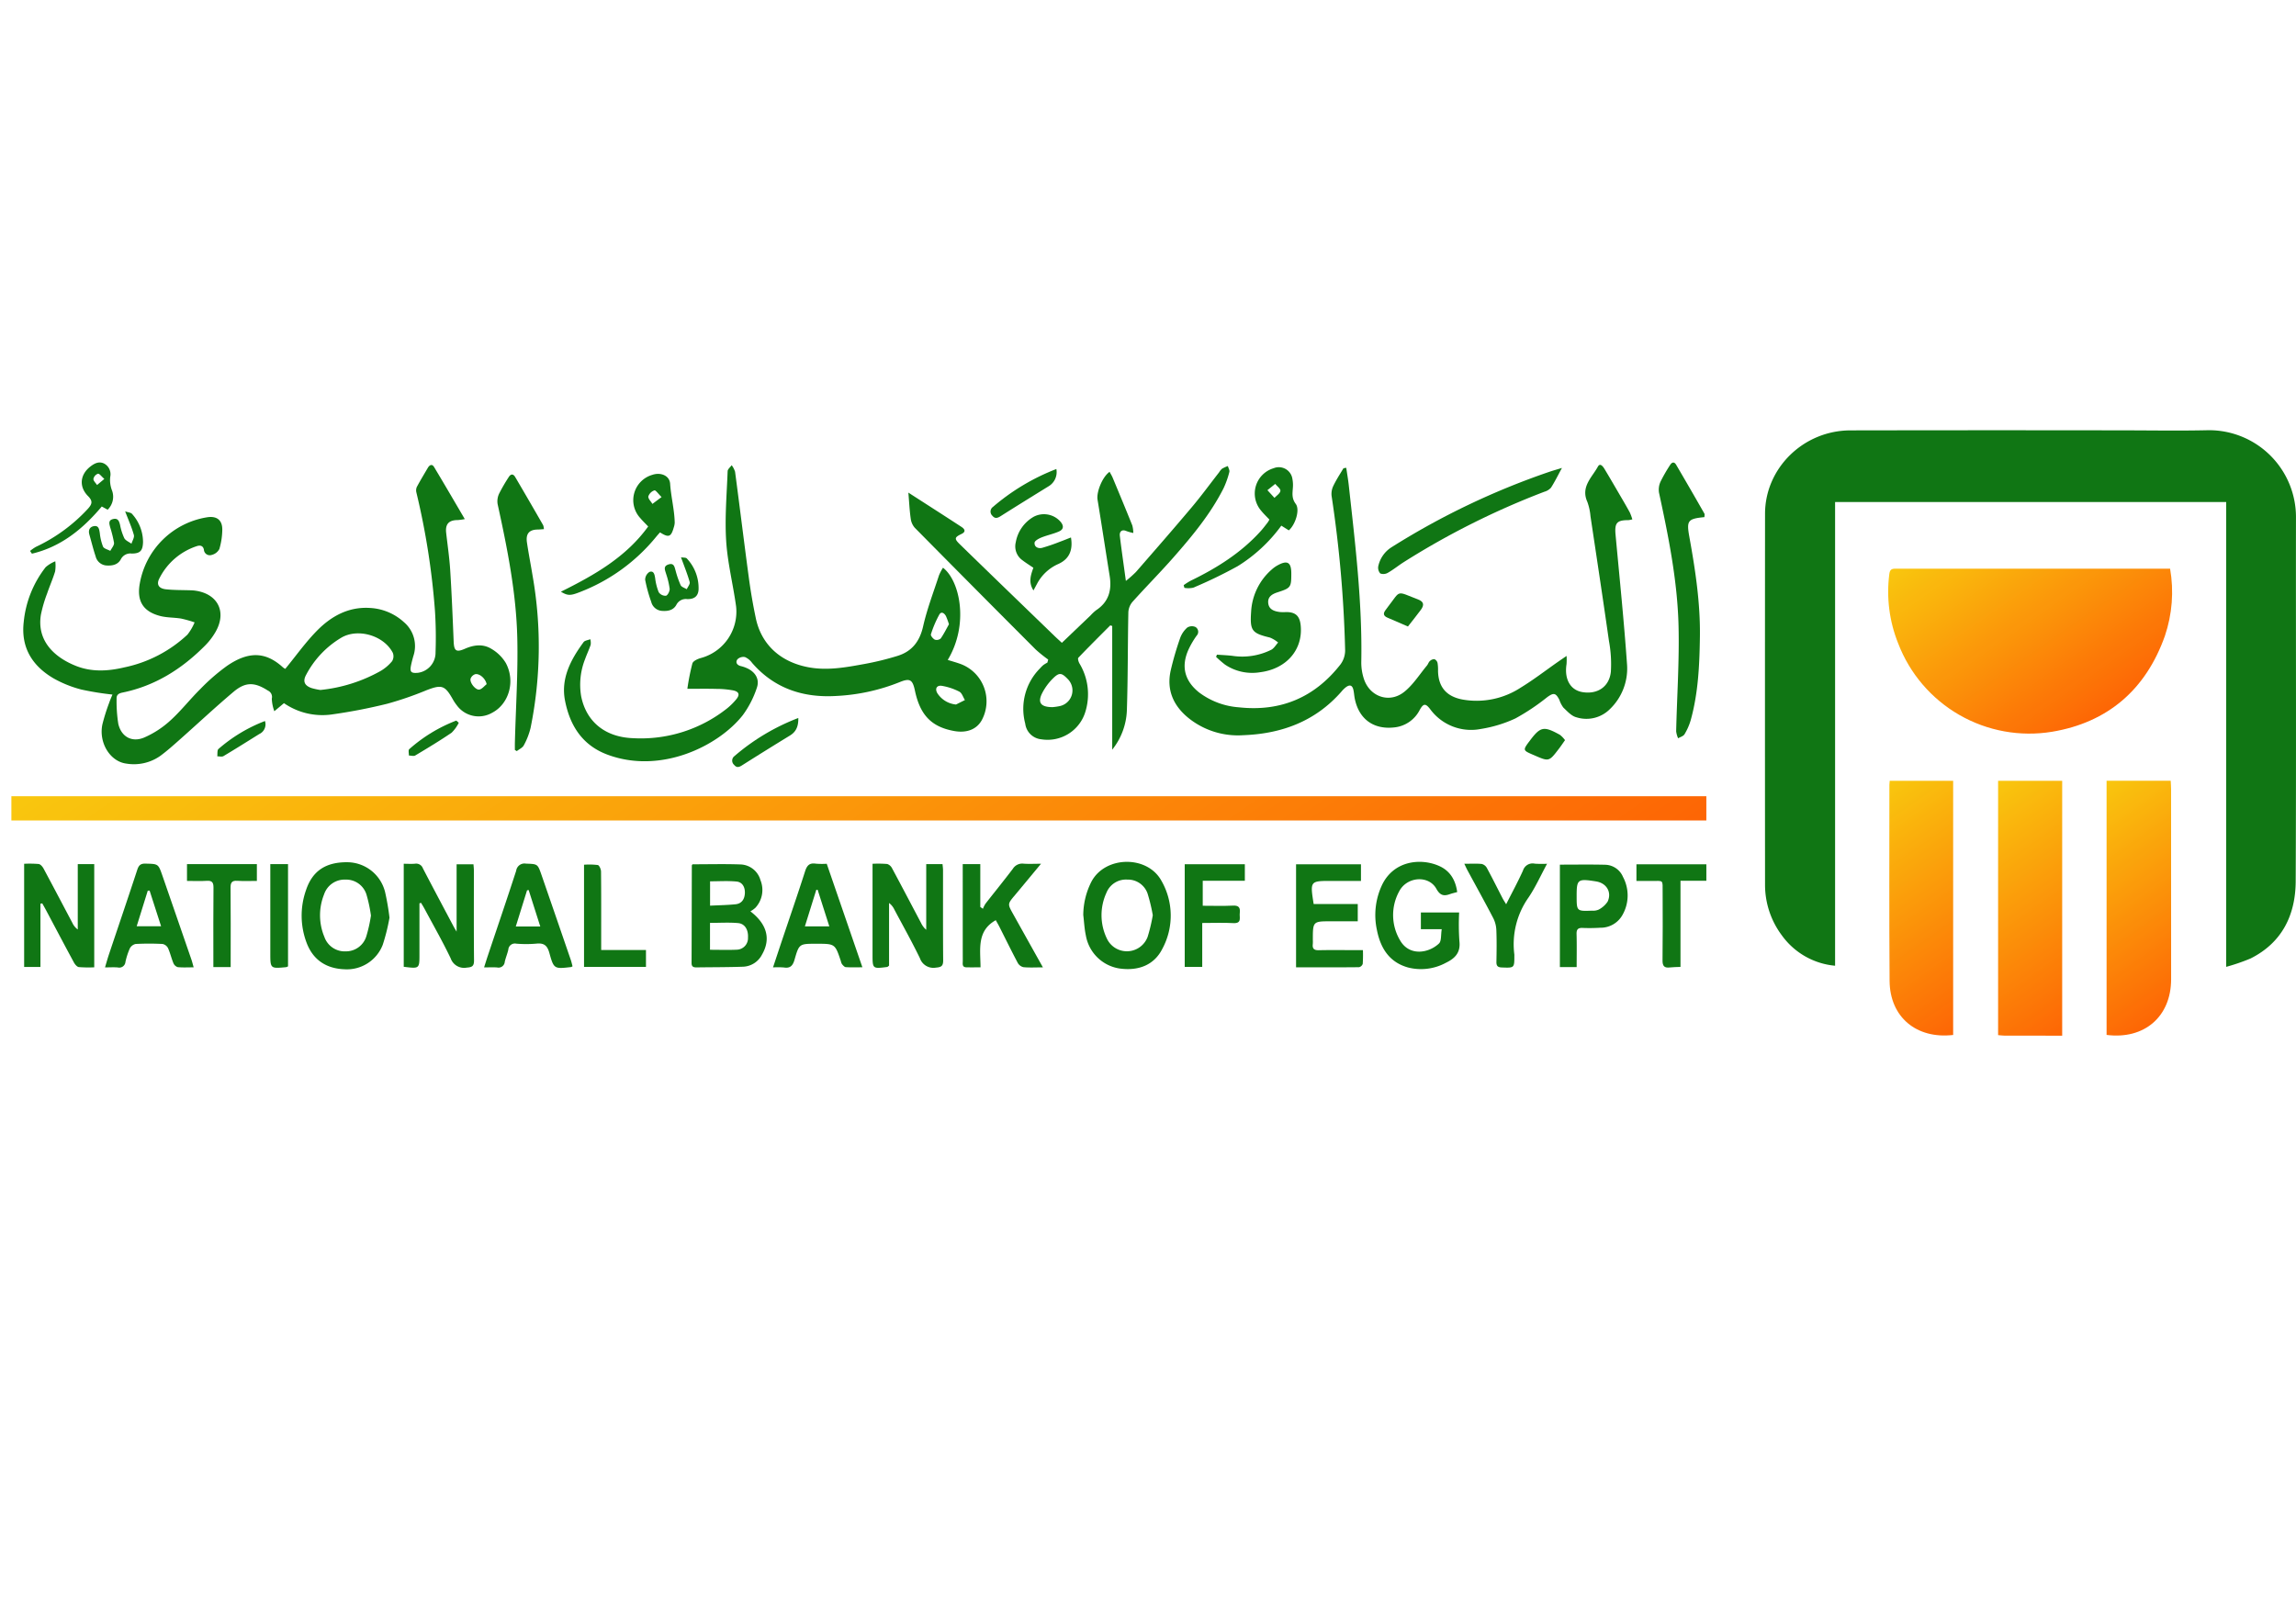 <svg id="Layer_1" data-name="Layer 1" xmlns="http://www.w3.org/2000/svg" xmlns:xlink="http://www.w3.org/1999/xlink" viewBox="0 0 580.879 409.09"><defs><clipPath id="clip-path" transform="translate(2.879 108.859)"><rect y="92.621" width="428.82" height="6.129" style="fill:none"/></clipPath><linearGradient id="linear-gradient" x1="39.472" y1="327.48" x2="40.472" y2="327.48" gradientTransform="matrix(143.958, 205.593, 205.593, -143.958, -72867.434, 39020.982)" gradientUnits="userSpaceOnUse"><stop offset="0" stop-color="#f9c60e"/><stop offset="0.008" stop-color="#f9c60e"/><stop offset="0.016" stop-color="#f9c50e"/><stop offset="0.023" stop-color="#f9c40e"/><stop offset="0.031" stop-color="#f9c30e"/><stop offset="0.039" stop-color="#f9c30e"/><stop offset="0.047" stop-color="#f9c20e"/><stop offset="0.055" stop-color="#f9c10e"/><stop offset="0.062" stop-color="#f9c00d"/><stop offset="0.07" stop-color="#f9c00d"/><stop offset="0.078" stop-color="#f9bf0d"/><stop offset="0.086" stop-color="#f9be0d"/><stop offset="0.094" stop-color="#f9bd0d"/><stop offset="0.102" stop-color="#f9bd0d"/><stop offset="0.109" stop-color="#f9bc0d"/><stop offset="0.117" stop-color="#f9bb0d"/><stop offset="0.125" stop-color="#f9ba0d"/><stop offset="0.133" stop-color="#fab90d"/><stop offset="0.141" stop-color="#fab90d"/><stop offset="0.148" stop-color="#fab80d"/><stop offset="0.156" stop-color="#fab70d"/><stop offset="0.164" stop-color="#fab60d"/><stop offset="0.172" stop-color="#fab60c"/><stop offset="0.18" stop-color="#fab50c"/><stop offset="0.188" stop-color="#fab40c"/><stop offset="0.195" stop-color="#fab30c"/><stop offset="0.203" stop-color="#fab30c"/><stop offset="0.211" stop-color="#fab20c"/><stop offset="0.219" stop-color="#fab10c"/><stop offset="0.227" stop-color="#fab00c"/><stop offset="0.234" stop-color="#fab00c"/><stop offset="0.242" stop-color="#faaf0c"/><stop offset="0.25" stop-color="#faae0c"/><stop offset="0.258" stop-color="#faad0c"/><stop offset="0.266" stop-color="#faad0c"/><stop offset="0.273" stop-color="#faac0c"/><stop offset="0.281" stop-color="#faab0c"/><stop offset="0.289" stop-color="#faaa0b"/><stop offset="0.297" stop-color="#faaa0b"/><stop offset="0.305" stop-color="#faa90b"/><stop offset="0.312" stop-color="#faa80b"/><stop offset="0.32" stop-color="#faa70b"/><stop offset="0.328" stop-color="#faa70b"/><stop offset="0.336" stop-color="#faa60b"/><stop offset="0.344" stop-color="#faa50b"/><stop offset="0.352" stop-color="#faa40b"/><stop offset="0.359" stop-color="#faa40b"/><stop offset="0.367" stop-color="#faa30b"/><stop offset="0.375" stop-color="#faa20b"/><stop offset="0.383" stop-color="#fba10b"/><stop offset="0.391" stop-color="#fba00b"/><stop offset="0.398" stop-color="#fba00a"/><stop offset="0.406" stop-color="#fb9f0a"/><stop offset="0.414" stop-color="#fb9e0a"/><stop offset="0.422" stop-color="#fb9d0a"/><stop offset="0.43" stop-color="#fb9d0a"/><stop offset="0.438" stop-color="#fb9c0a"/><stop offset="0.445" stop-color="#fb9b0a"/><stop offset="0.453" stop-color="#fb9a0a"/><stop offset="0.461" stop-color="#fb9a0a"/><stop offset="0.469" stop-color="#fb990a"/><stop offset="0.477" stop-color="#fb980a"/><stop offset="0.484" stop-color="#fb970a"/><stop offset="0.492" stop-color="#fb970a"/><stop offset="0.5" stop-color="#fb960a"/><stop offset="0.508" stop-color="#fb9509"/><stop offset="0.516" stop-color="#fb9409"/><stop offset="0.523" stop-color="#fb9409"/><stop offset="0.531" stop-color="#fb9309"/><stop offset="0.539" stop-color="#fb9209"/><stop offset="0.547" stop-color="#fb9109"/><stop offset="0.555" stop-color="#fb9109"/><stop offset="0.562" stop-color="#fb9009"/><stop offset="0.57" stop-color="#fb8f09"/><stop offset="0.578" stop-color="#fb8e09"/><stop offset="0.586" stop-color="#fb8e09"/><stop offset="0.594" stop-color="#fb8d09"/><stop offset="0.602" stop-color="#fb8c09"/><stop offset="0.609" stop-color="#fb8b09"/><stop offset="0.617" stop-color="#fb8b08"/><stop offset="0.625" stop-color="#fb8a08"/><stop offset="0.633" stop-color="#fc8908"/><stop offset="0.641" stop-color="#fc8808"/><stop offset="0.648" stop-color="#fc8708"/><stop offset="0.656" stop-color="#fc8708"/><stop offset="0.664" stop-color="#fc8608"/><stop offset="0.672" stop-color="#fc8508"/><stop offset="0.68" stop-color="#fc8408"/><stop offset="0.688" stop-color="#fc8408"/><stop offset="0.695" stop-color="#fc8308"/><stop offset="0.703" stop-color="#fc8208"/><stop offset="0.711" stop-color="#fc8108"/><stop offset="0.719" stop-color="#fc8108"/><stop offset="0.727" stop-color="#fc8007"/><stop offset="0.734" stop-color="#fc7f07"/><stop offset="0.742" stop-color="#fc7e07"/><stop offset="0.75" stop-color="#fc7e07"/><stop offset="0.758" stop-color="#fc7d07"/><stop offset="0.766" stop-color="#fc7c07"/><stop offset="0.773" stop-color="#fc7b07"/><stop offset="0.781" stop-color="#fc7b07"/><stop offset="0.789" stop-color="#fc7a07"/><stop offset="0.797" stop-color="#fc7907"/><stop offset="0.805" stop-color="#fc7807"/><stop offset="0.812" stop-color="#fc7807"/><stop offset="0.82" stop-color="#fc7707"/><stop offset="0.828" stop-color="#fc7607"/><stop offset="0.836" stop-color="#fc7507"/><stop offset="0.844" stop-color="#fc7506"/><stop offset="0.852" stop-color="#fc7406"/><stop offset="0.859" stop-color="#fc7306"/><stop offset="0.867" stop-color="#fc7206"/><stop offset="0.875" stop-color="#fc7206"/><stop offset="0.883" stop-color="#fd7106"/><stop offset="0.891" stop-color="#fd7006"/><stop offset="0.898" stop-color="#fd6f06"/><stop offset="0.906" stop-color="#fd6e06"/><stop offset="0.914" stop-color="#fd6e06"/><stop offset="0.922" stop-color="#fd6d06"/><stop offset="0.93" stop-color="#fd6c06"/><stop offset="0.938" stop-color="#fd6b06"/><stop offset="0.945" stop-color="#fd6b06"/><stop offset="0.953" stop-color="#fd6a05"/><stop offset="0.961" stop-color="#fd6905"/><stop offset="0.969" stop-color="#fd6805"/><stop offset="0.977" stop-color="#fd6805"/><stop offset="0.984" stop-color="#fd6705"/><stop offset="0.992" stop-color="#fd6605"/><stop offset="1" stop-color="#fd6505"/></linearGradient><clipPath id="clip-path-2" transform="translate(2.879 108.859)"><rect x="474" y="35" width="73" height="42" style="fill:none"/></clipPath><clipPath id="clip-path-3" transform="translate(2.879 108.859)"><path d="M543.773,35.039q-27.896,0-55.789.004c-3.766,0-7.539.02-11.309,0-.969-.008-1.418.223-1.566,1.355A35.066,35.066,0,0,0,477.355,53.957a35.527,35.527,0,0,0,38.945,22.348c14.109-2.359,23.719-10.672,28.531-24.25a34.559,34.559,0,0,0,1.316-17.016Z" style="fill:none"/></clipPath><clipPath id="clip-path-4" transform="translate(2.879 108.859)"><path d="M543.773,35.039q-27.896,0-55.789.004c-3.766,0-7.539.02-11.309,0-.969-.008-1.418.223-1.566,1.355A35.066,35.066,0,0,0,477.355,53.957a35.527,35.527,0,0,0,38.945,22.348c14.109-2.359,23.719-10.672,28.531-24.25a34.559,34.559,0,0,0,1.316-17.016" style="fill:none"/></clipPath><linearGradient id="linear-gradient-2" x1="40.934" y1="325.727" x2="42.214" y2="325.727" gradientTransform="matrix(34.87, 49.8, 49.8, -34.87, -17160.349, 9344.939)" gradientUnits="userSpaceOnUse"><stop offset="0" stop-color="#f9c60e"/><stop offset="0.016" stop-color="#f9c60e"/><stop offset="0.023" stop-color="#f9c50e"/><stop offset="0.031" stop-color="#f9c40e"/><stop offset="0.039" stop-color="#f9c30e"/><stop offset="0.047" stop-color="#f9c20e"/><stop offset="0.055" stop-color="#f9c10e"/><stop offset="0.062" stop-color="#f9c00d"/><stop offset="0.07" stop-color="#f9bf0d"/><stop offset="0.078" stop-color="#f9be0d"/><stop offset="0.086" stop-color="#f9bd0d"/><stop offset="0.094" stop-color="#f9bc0d"/><stop offset="0.102" stop-color="#f9bb0d"/><stop offset="0.109" stop-color="#f9ba0d"/><stop offset="0.117" stop-color="#fab90d"/><stop offset="0.125" stop-color="#fab80d"/><stop offset="0.133" stop-color="#fab70d"/><stop offset="0.141" stop-color="#fab70d"/><stop offset="0.148" stop-color="#fab60c"/><stop offset="0.156" stop-color="#fab50c"/><stop offset="0.164" stop-color="#fab40c"/><stop offset="0.172" stop-color="#fab30c"/><stop offset="0.18" stop-color="#fab20c"/><stop offset="0.188" stop-color="#fab10c"/><stop offset="0.195" stop-color="#fab00c"/><stop offset="0.203" stop-color="#faaf0c"/><stop offset="0.211" stop-color="#faae0c"/><stop offset="0.219" stop-color="#faad0c"/><stop offset="0.227" stop-color="#faac0c"/><stop offset="0.234" stop-color="#faab0b"/><stop offset="0.242" stop-color="#faaa0b"/><stop offset="0.25" stop-color="#faa90b"/><stop offset="0.258" stop-color="#faa80b"/><stop offset="0.266" stop-color="#faa70b"/><stop offset="0.273" stop-color="#faa60b"/><stop offset="0.281" stop-color="#faa50b"/><stop offset="0.289" stop-color="#faa40b"/><stop offset="0.297" stop-color="#faa30b"/><stop offset="0.305" stop-color="#faa20b"/><stop offset="0.312" stop-color="#fba10b"/><stop offset="0.32" stop-color="#fba00a"/><stop offset="0.328" stop-color="#fb9f0a"/><stop offset="0.336" stop-color="#fb9e0a"/><stop offset="0.344" stop-color="#fb9d0a"/><stop offset="0.352" stop-color="#fb9c0a"/><stop offset="0.359" stop-color="#fb9b0a"/><stop offset="0.367" stop-color="#fb9a0a"/><stop offset="0.375" stop-color="#fb990a"/><stop offset="0.383" stop-color="#fb980a"/><stop offset="0.391" stop-color="#fb970a"/><stop offset="0.398" stop-color="#fb970a"/><stop offset="0.406" stop-color="#fb960a"/><stop offset="0.414" stop-color="#fb9509"/><stop offset="0.422" stop-color="#fb9409"/><stop offset="0.43" stop-color="#fb9309"/><stop offset="0.438" stop-color="#fb9209"/><stop offset="0.445" stop-color="#fb9109"/><stop offset="0.453" stop-color="#fb9009"/><stop offset="0.461" stop-color="#fb8f09"/><stop offset="0.469" stop-color="#fb8e09"/><stop offset="0.477" stop-color="#fb8d09"/><stop offset="0.484" stop-color="#fb8c09"/><stop offset="0.492" stop-color="#fb8b09"/><stop offset="0.5" stop-color="#fb8a08"/><stop offset="0.508" stop-color="#fc8908"/><stop offset="0.516" stop-color="#fc8808"/><stop offset="0.523" stop-color="#fc8708"/><stop offset="0.531" stop-color="#fc8608"/><stop offset="0.539" stop-color="#fc8508"/><stop offset="0.547" stop-color="#fc8408"/><stop offset="0.555" stop-color="#fc8308"/><stop offset="0.562" stop-color="#fc8208"/><stop offset="0.57" stop-color="#fc8108"/><stop offset="0.578" stop-color="#fc8008"/><stop offset="0.586" stop-color="#fc7f07"/><stop offset="0.594" stop-color="#fc7e07"/><stop offset="0.602" stop-color="#fc7d07"/><stop offset="0.609" stop-color="#fc7c07"/><stop offset="0.617" stop-color="#fc7b07"/><stop offset="0.625" stop-color="#fc7a07"/><stop offset="0.633" stop-color="#fc7907"/><stop offset="0.641" stop-color="#fc7807"/><stop offset="0.648" stop-color="#fc7707"/><stop offset="0.656" stop-color="#fc7707"/><stop offset="0.664" stop-color="#fc7607"/><stop offset="0.672" stop-color="#fc7506"/><stop offset="0.68" stop-color="#fc7406"/><stop offset="0.688" stop-color="#fc7306"/><stop offset="0.695" stop-color="#fc7206"/><stop offset="0.703" stop-color="#fd7106"/><stop offset="0.711" stop-color="#fd7006"/><stop offset="0.719" stop-color="#fd6f06"/><stop offset="0.727" stop-color="#fd6e06"/><stop offset="0.734" stop-color="#fd6d06"/><stop offset="0.742" stop-color="#fd6c06"/><stop offset="0.75" stop-color="#fd6b06"/><stop offset="0.758" stop-color="#fd6a05"/><stop offset="0.766" stop-color="#fd6905"/><stop offset="0.773" stop-color="#fd6805"/><stop offset="0.781" stop-color="#fd6705"/><stop offset="0.789" stop-color="#fd6605"/><stop offset="0.797" stop-color="#fd6505"/><stop offset="0.812" stop-color="#fd6505"/><stop offset="0.875" stop-color="#fd6505"/><stop offset="1" stop-color="#fd6505"/></linearGradient><clipPath id="clip-path-5" transform="translate(2.879 108.859)"><path d="M502.602,88.711h16.297v64.398H502.602ZM503,153.109h15.898v.102H503Z" style="fill:none"/></clipPath><clipPath id="clip-path-6" transform="translate(2.879 108.859)"><path d="M502.633,88.723v64.348c.695.059,1.191.133,1.691.133,4.785.008,9.566.008,14.523.008V88.723Z" style="fill:none"/></clipPath><linearGradient id="linear-gradient-3" x1="40.908" y1="325.897" x2="41.908" y2="325.897" gradientTransform="matrix(35.633, 50.89, 50.89, -35.633, -17549.602, 9626.551)" xlink:href="#linear-gradient"/><clipPath id="clip-path-7" transform="translate(2.879 108.859)"><rect x="530" y="88" width="17" height="65.211" style="fill:none"/></clipPath><clipPath id="clip-path-8" transform="translate(2.879 108.859)"><path d="M530.078,88.699v64.32c9.582,1.227,16.324-4.664,16.328-14.082q.006-24.07-.008-48.141c0-.676-.059-1.352-.094-2.098Z" style="fill:none"/></clipPath><clipPath id="clip-path-9" transform="translate(2.879 108.859)"><path d="M530.078,88.699v64.32c9.582,1.227,16.324-4.664,16.328-14.082q.006-24.07-.008-48.141c0-.676-.059-1.352-.094-2.098" style="fill:none"/></clipPath><linearGradient id="linear-gradient-4" x1="41.079" y1="325.708" x2="42.171" y2="325.708" gradientTransform="matrix(32.692, 46.689, 46.689, -32.692, -16029.568, 8825.575)" gradientUnits="userSpaceOnUse"><stop offset="0" stop-color="#f9c60e"/><stop offset="0.008" stop-color="#f9c60e"/><stop offset="0.016" stop-color="#f9c50e"/><stop offset="0.023" stop-color="#f9c40e"/><stop offset="0.031" stop-color="#f9c30e"/><stop offset="0.039" stop-color="#f9c20e"/><stop offset="0.047" stop-color="#f9c10e"/><stop offset="0.055" stop-color="#f9c10d"/><stop offset="0.062" stop-color="#f9c00d"/><stop offset="0.07" stop-color="#f9bf0d"/><stop offset="0.078" stop-color="#f9be0d"/><stop offset="0.086" stop-color="#f9bd0d"/><stop offset="0.094" stop-color="#f9bc0d"/><stop offset="0.102" stop-color="#f9bc0d"/><stop offset="0.109" stop-color="#f9bb0d"/><stop offset="0.117" stop-color="#f9ba0d"/><stop offset="0.125" stop-color="#fab90d"/><stop offset="0.133" stop-color="#fab80d"/><stop offset="0.141" stop-color="#fab80d"/><stop offset="0.148" stop-color="#fab70d"/><stop offset="0.156" stop-color="#fab60d"/><stop offset="0.164" stop-color="#fab50c"/><stop offset="0.172" stop-color="#fab40c"/><stop offset="0.18" stop-color="#fab30c"/><stop offset="0.188" stop-color="#fab30c"/><stop offset="0.195" stop-color="#fab20c"/><stop offset="0.203" stop-color="#fab10c"/><stop offset="0.211" stop-color="#fab00c"/><stop offset="0.219" stop-color="#faaf0c"/><stop offset="0.227" stop-color="#faae0c"/><stop offset="0.234" stop-color="#faae0c"/><stop offset="0.242" stop-color="#faad0c"/><stop offset="0.25" stop-color="#faac0c"/><stop offset="0.258" stop-color="#faab0c"/><stop offset="0.266" stop-color="#faaa0b"/><stop offset="0.273" stop-color="#faa90b"/><stop offset="0.281" stop-color="#faa90b"/><stop offset="0.289" stop-color="#faa80b"/><stop offset="0.297" stop-color="#faa70b"/><stop offset="0.305" stop-color="#faa60b"/><stop offset="0.312" stop-color="#faa50b"/><stop offset="0.32" stop-color="#faa40b"/><stop offset="0.328" stop-color="#faa40b"/><stop offset="0.336" stop-color="#faa30b"/><stop offset="0.344" stop-color="#faa20b"/><stop offset="0.352" stop-color="#fba10b"/><stop offset="0.359" stop-color="#fba00b"/><stop offset="0.367" stop-color="#fba00a"/><stop offset="0.375" stop-color="#fb9f0a"/><stop offset="0.383" stop-color="#fb9e0a"/><stop offset="0.391" stop-color="#fb9d0a"/><stop offset="0.398" stop-color="#fb9c0a"/><stop offset="0.406" stop-color="#fb9b0a"/><stop offset="0.414" stop-color="#fb9b0a"/><stop offset="0.422" stop-color="#fb9a0a"/><stop offset="0.43" stop-color="#fb990a"/><stop offset="0.438" stop-color="#fb980a"/><stop offset="0.445" stop-color="#fb970a"/><stop offset="0.453" stop-color="#fb960a"/><stop offset="0.461" stop-color="#fb960a"/><stop offset="0.469" stop-color="#fb9509"/><stop offset="0.477" stop-color="#fb9409"/><stop offset="0.484" stop-color="#fb9309"/><stop offset="0.492" stop-color="#fb9209"/><stop offset="0.5" stop-color="#fb9109"/><stop offset="0.508" stop-color="#fb9109"/><stop offset="0.516" stop-color="#fb9009"/><stop offset="0.523" stop-color="#fb8f09"/><stop offset="0.531" stop-color="#fb8e09"/><stop offset="0.539" stop-color="#fb8d09"/><stop offset="0.547" stop-color="#fb8d09"/><stop offset="0.555" stop-color="#fb8c09"/><stop offset="0.562" stop-color="#fb8b09"/><stop offset="0.57" stop-color="#fb8a08"/><stop offset="0.578" stop-color="#fc8908"/><stop offset="0.586" stop-color="#fc8808"/><stop offset="0.594" stop-color="#fc8808"/><stop offset="0.602" stop-color="#fc8708"/><stop offset="0.609" stop-color="#fc8608"/><stop offset="0.617" stop-color="#fc8508"/><stop offset="0.625" stop-color="#fc8408"/><stop offset="0.633" stop-color="#fc8308"/><stop offset="0.641" stop-color="#fc8308"/><stop offset="0.648" stop-color="#fc8208"/><stop offset="0.656" stop-color="#fc8108"/><stop offset="0.664" stop-color="#fc8008"/><stop offset="0.672" stop-color="#fc7f07"/><stop offset="0.68" stop-color="#fc7e07"/><stop offset="0.688" stop-color="#fc7e07"/><stop offset="0.695" stop-color="#fc7d07"/><stop offset="0.703" stop-color="#fc7c07"/><stop offset="0.711" stop-color="#fc7b07"/><stop offset="0.719" stop-color="#fc7a07"/><stop offset="0.727" stop-color="#fc7907"/><stop offset="0.734" stop-color="#fc7907"/><stop offset="0.742" stop-color="#fc7807"/><stop offset="0.75" stop-color="#fc7707"/><stop offset="0.758" stop-color="#fc7607"/><stop offset="0.766" stop-color="#fc7507"/><stop offset="0.773" stop-color="#fc7506"/><stop offset="0.781" stop-color="#fc7406"/><stop offset="0.789" stop-color="#fc7306"/><stop offset="0.797" stop-color="#fc7206"/><stop offset="0.805" stop-color="#fc7106"/><stop offset="0.812" stop-color="#fd7006"/><stop offset="0.82" stop-color="#fd7006"/><stop offset="0.828" stop-color="#fd6f06"/><stop offset="0.836" stop-color="#fd6e06"/><stop offset="0.844" stop-color="#fd6d06"/><stop offset="0.852" stop-color="#fd6c06"/><stop offset="0.859" stop-color="#fd6b06"/><stop offset="0.867" stop-color="#fd6b06"/><stop offset="0.875" stop-color="#fd6a05"/><stop offset="0.883" stop-color="#fd6905"/><stop offset="0.891" stop-color="#fd6805"/><stop offset="0.898" stop-color="#fd6705"/><stop offset="0.906" stop-color="#fd6605"/><stop offset="0.914" stop-color="#fd6605"/><stop offset="0.922" stop-color="#fd6505"/><stop offset="0.938" stop-color="#fd6505"/><stop offset="1" stop-color="#fd6505"/></linearGradient><clipPath id="clip-path-10" transform="translate(2.879 108.859)"><rect x="475" y="88" width="17" height="65.211" style="fill:none"/></clipPath><clipPath id="clip-path-11" transform="translate(2.879 108.859)"><path d="M475.211,88.723c-.043.473-.082.723-.082.973.004,16.547-.07,33.094.051,49.641.062,9.141,6.77,14.781,16.082,13.695V88.723Z" style="fill:none"/></clipPath><clipPath id="clip-path-12" transform="translate(2.879 108.859)"><path d="M475.211,88.723c-.043.473-.082.723-.082.973.004,16.547-.07,33.094.051,49.641.062,9.141,6.77,14.781,16.082,13.695V88.723" style="fill:none"/></clipPath><linearGradient id="linear-gradient-5" x1="40.914" y1="325.847" x2="41.918" y2="325.847" gradientTransform="matrix(35.495, 50.692, 50.692, -35.495, -17504.613, 9587.369)" gradientUnits="userSpaceOnUse"><stop offset="0" stop-color="#f9c60e"/><stop offset="0.008" stop-color="#f9c60e"/><stop offset="0.016" stop-color="#f9c50e"/><stop offset="0.023" stop-color="#f9c40e"/><stop offset="0.031" stop-color="#f9c30e"/><stop offset="0.039" stop-color="#f9c30e"/><stop offset="0.047" stop-color="#f9c20e"/><stop offset="0.055" stop-color="#f9c10e"/><stop offset="0.062" stop-color="#f9c00d"/><stop offset="0.07" stop-color="#f9c00d"/><stop offset="0.078" stop-color="#f9bf0d"/><stop offset="0.086" stop-color="#f9be0d"/><stop offset="0.094" stop-color="#f9bd0d"/><stop offset="0.102" stop-color="#f9bd0d"/><stop offset="0.109" stop-color="#f9bc0d"/><stop offset="0.117" stop-color="#f9bb0d"/><stop offset="0.125" stop-color="#f9ba0d"/><stop offset="0.133" stop-color="#faba0d"/><stop offset="0.141" stop-color="#fab90d"/><stop offset="0.148" stop-color="#fab80d"/><stop offset="0.156" stop-color="#fab70d"/><stop offset="0.164" stop-color="#fab70d"/><stop offset="0.172" stop-color="#fab60c"/><stop offset="0.18" stop-color="#fab50c"/><stop offset="0.188" stop-color="#fab40c"/><stop offset="0.195" stop-color="#fab30c"/><stop offset="0.203" stop-color="#fab30c"/><stop offset="0.211" stop-color="#fab20c"/><stop offset="0.219" stop-color="#fab10c"/><stop offset="0.227" stop-color="#fab00c"/><stop offset="0.234" stop-color="#fab00c"/><stop offset="0.242" stop-color="#faaf0c"/><stop offset="0.25" stop-color="#faae0c"/><stop offset="0.258" stop-color="#faad0c"/><stop offset="0.266" stop-color="#faad0c"/><stop offset="0.273" stop-color="#faac0c"/><stop offset="0.281" stop-color="#faab0c"/><stop offset="0.289" stop-color="#faaa0b"/><stop offset="0.297" stop-color="#faaa0b"/><stop offset="0.305" stop-color="#faa90b"/><stop offset="0.312" stop-color="#faa80b"/><stop offset="0.32" stop-color="#faa70b"/><stop offset="0.328" stop-color="#faa70b"/><stop offset="0.336" stop-color="#faa60b"/><stop offset="0.344" stop-color="#faa50b"/><stop offset="0.352" stop-color="#faa40b"/><stop offset="0.359" stop-color="#faa40b"/><stop offset="0.367" stop-color="#faa30b"/><stop offset="0.375" stop-color="#faa20b"/><stop offset="0.383" stop-color="#fba10b"/><stop offset="0.391" stop-color="#fba00b"/><stop offset="0.398" stop-color="#fba00a"/><stop offset="0.406" stop-color="#fb9f0a"/><stop offset="0.414" stop-color="#fb9e0a"/><stop offset="0.422" stop-color="#fb9d0a"/><stop offset="0.43" stop-color="#fb9d0a"/><stop offset="0.438" stop-color="#fb9c0a"/><stop offset="0.445" stop-color="#fb9b0a"/><stop offset="0.453" stop-color="#fb9a0a"/><stop offset="0.461" stop-color="#fb9a0a"/><stop offset="0.469" stop-color="#fb990a"/><stop offset="0.477" stop-color="#fb980a"/><stop offset="0.484" stop-color="#fb970a"/><stop offset="0.492" stop-color="#fb970a"/><stop offset="0.5" stop-color="#fb960a"/><stop offset="0.508" stop-color="#fb9509"/><stop offset="0.516" stop-color="#fb9409"/><stop offset="0.523" stop-color="#fb9409"/><stop offset="0.531" stop-color="#fb9309"/><stop offset="0.539" stop-color="#fb9209"/><stop offset="0.547" stop-color="#fb9109"/><stop offset="0.555" stop-color="#fb9109"/><stop offset="0.562" stop-color="#fb9009"/><stop offset="0.57" stop-color="#fb8f09"/><stop offset="0.578" stop-color="#fb8e09"/><stop offset="0.586" stop-color="#fb8d09"/><stop offset="0.594" stop-color="#fb8d09"/><stop offset="0.602" stop-color="#fb8c09"/><stop offset="0.609" stop-color="#fb8b09"/><stop offset="0.617" stop-color="#fb8a08"/><stop offset="0.625" stop-color="#fb8a08"/><stop offset="0.633" stop-color="#fc8908"/><stop offset="0.641" stop-color="#fc8808"/><stop offset="0.648" stop-color="#fc8708"/><stop offset="0.656" stop-color="#fc8708"/><stop offset="0.664" stop-color="#fc8608"/><stop offset="0.672" stop-color="#fc8508"/><stop offset="0.68" stop-color="#fc8408"/><stop offset="0.688" stop-color="#fc8408"/><stop offset="0.695" stop-color="#fc8308"/><stop offset="0.703" stop-color="#fc8208"/><stop offset="0.711" stop-color="#fc8108"/><stop offset="0.719" stop-color="#fc8108"/><stop offset="0.727" stop-color="#fc8007"/><stop offset="0.734" stop-color="#fc7f07"/><stop offset="0.742" stop-color="#fc7e07"/><stop offset="0.75" stop-color="#fc7d07"/><stop offset="0.758" stop-color="#fc7d07"/><stop offset="0.766" stop-color="#fc7c07"/><stop offset="0.773" stop-color="#fc7b07"/><stop offset="0.781" stop-color="#fc7a07"/><stop offset="0.789" stop-color="#fc7a07"/><stop offset="0.797" stop-color="#fc7907"/><stop offset="0.805" stop-color="#fc7807"/><stop offset="0.812" stop-color="#fc7707"/><stop offset="0.82" stop-color="#fc7707"/><stop offset="0.828" stop-color="#fc7607"/><stop offset="0.836" stop-color="#fc7506"/><stop offset="0.844" stop-color="#fc7406"/><stop offset="0.852" stop-color="#fc7406"/><stop offset="0.859" stop-color="#fc7306"/><stop offset="0.867" stop-color="#fc7206"/><stop offset="0.875" stop-color="#fc7106"/><stop offset="0.883" stop-color="#fd7106"/><stop offset="0.891" stop-color="#fd7006"/><stop offset="0.898" stop-color="#fd6f06"/><stop offset="0.906" stop-color="#fd6e06"/><stop offset="0.914" stop-color="#fd6e06"/><stop offset="0.922" stop-color="#fd6d06"/><stop offset="0.93" stop-color="#fd6c06"/><stop offset="0.938" stop-color="#fd6b06"/><stop offset="0.945" stop-color="#fd6a06"/><stop offset="0.953" stop-color="#fd6a05"/><stop offset="0.961" stop-color="#fd6905"/><stop offset="0.969" stop-color="#fd6805"/><stop offset="0.977" stop-color="#fd6705"/><stop offset="0.984" stop-color="#fd6705"/><stop offset="0.992" stop-color="#fd6605"/><stop offset="1" stop-color="#fd6505"/></linearGradient></defs><title>NBE</title><g id="surface1"><path d="M120.238,64.273c-.25-1.324-1.652-2.684-2.82-2.551a1.856,1.856,0,0,0-1.25,1.184c-.227,1.059,1.355,2.945,2.27,2.719.672-.172,1.203-.883,1.801-1.352m-42.066,1.461a39.076,39.076,0,0,0,15.195-4.781,11.045,11.045,0,0,0,2.949-2.5,2.38,2.38,0,0,0,.176-2.133C94.25,51.973,87.746,50.043,83.523,52.473a23.802,23.802,0,0,0-8.922,9.371c-.926,1.664-.492,2.75,1.309,3.398a16.525,16.525,0,0,0,2.262.492M69.293,60.395c2.801-3.41,5.23-6.863,8.168-9.809,3.562-3.57,7.879-5.934,13.211-5.609A13.765,13.765,0,0,1,99.293,48.555a7.933,7.933,0,0,1,2.391,8.652c-.215.762-.422,1.531-.578,2.309-.332,1.664.012,2.023,1.734,1.875a5.134,5.134,0,0,0,4.473-5.199,103.99,103.99,0,0,0-.152-10.527,186.899,186.899,0,0,0-4.684-29.859,2.222,2.222,0,0,1,.09-1.43c.879-1.648,1.855-3.25,2.801-4.863.438-.746,1.078-1.027,1.574-.199,2.562,4.262,5.059,8.562,7.77,13.176a14.337,14.337,0,0,1-1.766.25c-2.27,0-3.199,1.012-2.945,3.238.355,3.152.824,6.297,1.023,9.461.379,5.996.625,12,.871,18.004.094,2.383.609,2.844,2.859,1.859,2.281-1,4.586-1.266,6.688.023a10.311,10.311,0,0,1,3.652,3.59c2.48,4.637.777,10.375-3.457,12.582a6.836,6.836,0,0,1-8.961-1.906,11.786,11.786,0,0,1-1.031-1.555c-1.98-3.5-2.789-3.711-6.621-2.238a84.045,84.045,0,0,1-9.949,3.426,137.46,137.46,0,0,1-14.164,2.727,17.11,17.11,0,0,1-11.949-2.879c-.73.609-1.449,1.215-2.434,2.039a10.216,10.216,0,0,1-.641-3.188,1.76,1.76,0,0,0-.977-2.031c-3.336-2.148-5.652-2.258-8.684.293-4.637,3.906-9.066,8.062-13.605,12.086-1.609,1.43-3.219,2.871-4.949,4.145a11.601,11.601,0,0,1-8.582,1.949c-4.082-.512-7.027-5.23-6.07-9.895a49.684,49.684,0,0,1,1.723-5.496c.23-.688.535-1.352.828-2.082a72.238,72.238,0,0,1-7.879-1.27,29.017,29.017,0,0,1-7.047-2.84C5.273,59.621,2.371,54.977,3.125,48.512A26.748,26.748,0,0,1,8.676,34.656a8.55,8.55,0,0,1,2.434-1.48,9.547,9.547,0,0,1-.047,2.57C10.488,37.641,9.672,39.457,9.039,41.332a34.13,34.13,0,0,0-1.57,5.359c-1.098,6.746,3.602,10.879,8.922,12.973,4,1.574,8.113,1.32,12.219.344a33.18,33.18,0,0,0,15.938-8.281,13.216,13.216,0,0,0,1.809-3.098,30.016,30.016,0,0,0-3.391-.957C41.188,47.375,39.324,47.457,37.598,47c-4.312-1.137-5.898-3.809-5.117-8.18A20.58,20.58,0,0,1,49.5,22.039c2.453-.398,3.902.695,3.859,3.184a17.969,17.969,0,0,1-.742,4.844,2.967,2.967,0,0,1-1.902,1.484,1.494,1.494,0,0,1-2.004-1.289c-.188-1.07-.992-1.207-1.816-.918a16.246,16.246,0,0,0-9.492,8.234c-.742,1.469-.105,2.484,1.691,2.68,2.125.23,4.285.184,6.43.258.285.012.57.031.848.066,5.863.754,8.215,5.398,5.254,10.504A16.772,16.772,0,0,1,49.047,54.457c-5.863,5.926-12.668,10.246-20.953,11.938-.875.18-1.516.523-1.473,1.512a36.203,36.203,0,0,0,.43,6.398c.75,3.254,3.426,4.766,6.516,3.477a23.787,23.787,0,0,0,6.617-4.293c2.727-2.461,5.004-5.414,7.629-8a50.139,50.139,0,0,1,6.797-5.895c5.258-3.578,9.594-3.676,14.062.391a3.409,3.409,0,0,0,.621.41" transform="translate(2.879 108.859)" style="fill:#107614"/><path d="M337.719,9.508c.219,1.52.477,2.992.641,4.473C340,28.859,341.809,43.723,341.52,58.742a13.236,13.236,0,0,0,.605,4.012c1.418,4.664,6.473,6.5,10.285,3.438,2.242-1.801,3.852-4.391,5.723-6.641.289-.344.41-.844.734-1.133a1.617,1.617,0,0,1,1.16-.477,1.408,1.408,0,0,1,.785.945,10.269,10.269,0,0,1,.125,2.027c.082,4.102,2.156,6.496,6.234,7.246a20.376,20.376,0,0,0,14.652-3c3.281-2,6.34-4.371,9.5-6.574.586-.41,1.184-.812,2.137-1.465a15.819,15.819,0,0,1-.012,2.066c-.602,3.816.961,6.586,4.035,7.09,3.766.617,6.777-1.32,7.18-5.156a31.832,31.832,0,0,0-.477-7.754c-1.5-10.543-3.098-21.07-4.68-31.598a14.005,14.005,0,0,0-.797-3.641c-1.707-3.793,1.164-6.168,2.676-8.914.551-1,1.27-.062,1.645.551,1.344,2.234,2.652,4.488,3.965,6.742.828,1.418,1.664,2.836,2.449,4.281a12.67,12.67,0,0,1,.652,1.777,6.506,6.506,0,0,1-.996.195c-2.922-.008-3.523.715-3.25,3.676,1.016,11.004,2.148,22,2.918,33.023a14.245,14.245,0,0,1-4.332,11.102,8.407,8.407,0,0,1-8.52,2.078c-1.23-.32-2.285-1.512-3.277-2.457a7.069,7.069,0,0,1-1.008-1.949c-.922-1.812-1.48-1.84-3.105-.652a54.996,54.996,0,0,1-8.008,5.352,32.854,32.854,0,0,1-8.73,2.664,12.842,12.842,0,0,1-12.902-5.09c-1.102-1.398-1.645-1.391-2.574.27a8.149,8.149,0,0,1-6.621,4.449c-5.137.516-8.777-2.18-9.812-7.273-.148-.723-.184-1.465-.34-2.184-.258-1.238-.91-1.48-1.926-.719a7.233,7.233,0,0,0-1.09,1.07c-6.582,7.527-15.09,10.695-24.871,11.059a19.938,19.938,0,0,1-13.93-4.414c-3.77-3.098-5.488-7.055-4.43-11.91a77.315,77.315,0,0,1,2.414-8.293,6.429,6.429,0,0,1,1.797-2.625,2.215,2.215,0,0,1,2.059-.141,1.411,1.411,0,0,1,.301,2.199,21.83,21.83,0,0,0-2.055,3.512c-1.93,4.285-.992,7.93,2.703,10.871A18.995,18.995,0,0,0,310.578,70.125c10.551,1.145,19.156-2.504,25.68-10.859a5.959,5.959,0,0,0,1.176-3.539A308.612,308.612,0,0,0,334.008,16.625a4.65,4.65,0,0,1,.441-2.535c.73-1.527,1.664-2.957,2.535-4.41.055-.094.301-.078.734-.172" transform="translate(2.879 108.859)" style="fill:#107614"/><path d="M237.203,49.109a18.746,18.746,0,0,0-.75-2.043c-.379-.742-1.164-1.312-1.68-.426a27.114,27.114,0,0,0-2.133,5.004c-.113.328.523,1.125.988,1.355a1.561,1.561,0,0,0,1.488-.293c.82-1.176,1.457-2.477,2.086-3.598m1.785,20.305q1.131-.562,2.254-1.125c-.457-.73-.75-1.781-1.41-2.125a15.024,15.024,0,0,0-4.406-1.473c-1.34-.219-1.852.766-1.109,1.938a6.327,6.327,0,0,0,4.672,2.785m-3.293-34.617c4.309,3.328,6.609,14.344,1.203,23.332,1.238.402,2.504.719,3.695,1.207a10.076,10.076,0,0,1,4.945,13.98c-1.289,2.383-3.824,3.387-7.062,2.797-5.691-1.043-8.566-4.012-9.879-10.199-.602-2.828-1.262-3.242-3.965-2.125a49.391,49.391,0,0,1-15.879,3.457c-8.344.516-15.684-1.836-21.348-8.355a4.471,4.471,0,0,0-1.805-1.48,2.142,2.142,0,0,0-1.914.57c-.555.773-.117,1.484.891,1.719a8.283,8.283,0,0,1,1.445.488c2.188.953,3.363,2.832,2.559,5.055a24.768,24.768,0,0,1-3.531,6.859c-6.129,7.797-20.73,15.047-34.266,9.988-6.379-2.383-9.477-7.395-10.707-13.625-1.098-5.547,1.363-10.277,4.551-14.645a1.366,1.366,0,0,1,.48-.477c.441-.184.91-.297,1.367-.441a3.879,3.879,0,0,1,.086,1.391c-.41,1.234-.984,2.41-1.418,3.637a17.595,17.595,0,0,0-.996,9.363c1.254,6.371,5.961,10.379,13.129,10.641a35.114,35.114,0,0,0,23.797-7.539,16.114,16.114,0,0,0,2.293-2.266c.988-1.176.762-1.965-.762-2.285a23.409,23.409,0,0,0-4.219-.383c-2.309-.062-4.617-.02-7.363-.02a56.8,56.8,0,0,1,1.27-6.422c.195-.633,1.352-1.152,2.168-1.375a12.154,12.154,0,0,0,8.895-13.012c-.754-5.559-2.168-11.055-2.516-16.625-.371-5.848.152-11.754.371-17.637.016-.516.668-1.008,1.023-1.512a5.618,5.618,0,0,1,.859,1.66c1.188,8.93,2.277,17.875,3.48,26.805q.691,5.133,1.758,10.215c1.406,6.734,6.289,11.164,13.414,12.465,4.809.879,9.496-.012,14.176-.863a71.975,71.975,0,0,0,8.238-2.02c3.668-1.125,5.641-3.645,6.512-7.492.992-4.398,2.637-8.652,4.031-12.953a13.014,13.014,0,0,1,.992-1.879" transform="translate(2.879 108.859)" style="fill:#107614"/><path d="M263.414,70.078a14.818,14.818,0,0,0,1.898-.281,4.061,4.061,0,0,0,1.93-6.844c-1.547-1.598-2.148-1.707-3.746-.121a14.721,14.721,0,0,0-2.684,3.648c-1.246,2.434-.426,3.594,2.602,3.598M226.934,15.793c4.727,3.047,9.105,5.844,13.453,8.688.723.473,1.234,1.168.027,1.754-1.836.887-1.918,1.211-.441,2.648q7.008,6.826,14.047,13.625,4.951,4.793,9.906,9.582c.562.547,1.152,1.066,1.844,1.711,2.488-2.375,4.895-4.676,7.305-6.977a10.466,10.466,0,0,1,1.367-1.273c3.195-2.098,3.996-5.098,3.418-8.68-1.035-6.426-2.004-12.863-3.062-19.285-.316-1.898,1.18-5.734,3.043-7.055.266.5.562.961.77,1.457,1.676,4.027,3.352,8.055,4.977,12.102a7.896,7.896,0,0,1,.258,1.922,11.79,11.79,0,0,1-1.758-.492c-1.02-.465-1.801.016-1.652,1.242.438,3.652.973,7.289,1.527,11.375a28.007,28.007,0,0,0,2.562-2.277c4.73-5.43,9.469-10.852,14.105-16.363,2.41-2.859,4.617-5.891,6.922-8.844a3.944,3.944,0,0,1,.75-.914,9.376,9.376,0,0,1,1.465-.664c.137.504.492,1.07.371,1.504a22.504,22.504,0,0,1-1.477,4.141c-3.281,6.484-7.887,12.039-12.645,17.453-3.367,3.832-6.969,7.457-10.375,11.258a4.406,4.406,0,0,0-1.051,2.633c-.168,8.281-.102,16.566-.375,24.836a16.908,16.908,0,0,1-3.707,9.941V49.551c-.16-.059-.324-.113-.488-.168-2.707,2.719-5.43,5.418-8.078,8.191-.203.211.035,1.023.273,1.441a15.08,15.08,0,0,1,1.535,12.125,9.996,9.996,0,0,1-11.18,7.078A4.54,4.54,0,0,1,256.5,74.242a14.503,14.503,0,0,1,3.742-13.98,8.152,8.152,0,0,1,.844-.84,9.959,9.959,0,0,1,1.02-.617c.066-.254.137-.508.207-.766a35.846,35.846,0,0,1-3.168-2.547q-15.334-15.357-30.586-30.801a4.329,4.329,0,0,1-1.031-2.332c-.289-2.008-.383-4.047-.594-6.566" transform="translate(2.879 108.859)" style="fill:#107614"/><path d="M134.727,25.039c-.613.039-1.09.09-1.57.098-2.141.027-3.051,1.043-2.719,3.273.422,2.859.988,5.695,1.449,8.547a103.221,103.221,0,0,1-.531,38.371,17.952,17.952,0,0,1-1.711,4.406c-.32.629-1.164.984-1.773,1.469-.16-.098-.324-.195-.488-.293,0-.645-.012-1.293.004-1.938.227-8.785.809-17.574.605-26.348-.262-11.477-2.523-22.73-4.977-33.926a4.538,4.538,0,0,1,.387-2.66,44.597,44.597,0,0,1,2.383-4.113c.512-.859,1.141-.984,1.676-.078q3.574,6.076,7.082,12.203a3.695,3.695,0,0,1,.184.988" transform="translate(2.879 108.859)" style="fill:#107614"/><path d="M428.332,21.996c-4.227.418-4.559.875-3.805,5.031,1.516,8.371,2.793,16.785,2.664,25.309-.105,7.074-.414,14.172-2.332,21.055a14.851,14.851,0,0,1-1.566,3.551c-.289.488-1.062.688-1.613,1.02a6.162,6.162,0,0,1-.496-1.762c.203-8.891.82-17.793.602-26.672-.277-11.406-2.539-22.594-4.945-33.73a4.886,4.886,0,0,1,.406-2.82,40.44,40.44,0,0,1,2.371-4.121c.453-.758,1.059-.965,1.559-.113q3.615,6.152,7.141,12.352c.121.211.016.543.016.902" transform="translate(2.879 108.859)" style="fill:#107614"/><path d="M176.766,120.316c2.309-.117,4.398-.145,6.469-.359,1.621-.172,2.297-1.398,2.34-2.879.043-1.434-.625-2.727-2.105-2.867-2.215-.215-4.461-.059-6.703-.059ZM176.75,131.477c2.395,0,4.602.082,6.797-.023a2.911,2.911,0,0,0,2.812-3.051c.117-1.953-.762-3.52-2.488-3.68-2.336-.211-4.699-.051-7.121-.051ZM186.969,121.75c4.254,3.262,5.191,7.043,2.938,10.941a5.627,5.627,0,0,1-4.797,3.07c-3.91.137-7.824.117-11.73.172-.777.012-1.301-.137-1.293-1.105.035-8.223.043-16.441.066-24.66,0-.102.094-.199.16-.324,4.055,0,8.125-.109,12.184.039a5.434,5.434,0,0,1,5.02,3.98,6.61,6.61,0,0,1-1.285,6.984,6.778,6.778,0,0,1-1.262.902" transform="translate(2.879 108.859)" style="fill:#107614"/><path d="M7.352,119.82v15.996H3.23V109.715a27.921,27.921,0,0,1,3.664.055c.465.062.98.66,1.242,1.145,2.465,4.586,4.883,9.199,7.32,13.801a4.223,4.223,0,0,0,1.34,1.625V109.801h4.168v26.113a30.682,30.682,0,0,1-3.898-.059c-.465-.059-.98-.684-1.246-1.172C13.418,130.254,11.074,125.793,8.707,121.344c-.289-.543-.594-1.074-.895-1.609-.152.027-.305.059-.461.086" transform="translate(2.879 108.859)" style="fill:#107614"/><path d="M103.242,119.719v12.891c0,3.668,0,3.668-3.977,3.168v-26.066c.984,0,1.938.07,2.875-.016a1.799,1.799,0,0,1,1.973,1.172c2.562,4.926,5.172,9.824,7.773,14.727.156.297.34.582.754,1.293V109.852h4.27c.035.512.098,1.012.102,1.508.004,7.598-.035,15.199.035,22.797.012,1.449-.477,1.742-1.836,1.832a3.595,3.595,0,0,1-4.066-2.34c-2.051-4.289-4.418-8.426-6.66-12.621-.262-.484-.559-.953-.836-1.426-.137.039-.27.078-.406.117" transform="translate(2.879 108.859)" style="fill:#107614"/><path d="M361.879,126.262h-5.281v-4.227h9.68a61.189,61.189,0,0,0,.062,7.234c.348,2.906-1.074,4.367-3.418,5.5a13.201,13.201,0,0,1-9.555,1.191c-4.805-1.336-6.996-4.953-7.895-9.508a17.834,17.834,0,0,1,1.258-11.289c2.988-6.363,10.035-6.969,14.648-4.82,2.641,1.23,4,3.531,4.41,6.527-.68.191-1.277.324-1.852.527-1.559.559-2.484.332-3.426-1.363-1.938-3.484-7.457-3.109-9.406.668a12.502,12.502,0,0,0,.23,12.387c2.332,4.07,7.207,3.281,9.836.805.664-.625.457-2.18.707-3.633" transform="translate(2.879 108.859)" style="fill:#107614"/><path d="M231.453,109.801h4.125c.047.57.125,1.062.125,1.555.008,7.598-.027,15.199.035,22.797.012,1.43-.473,1.734-1.84,1.84a3.613,3.613,0,0,1-4.047-2.395c-2.023-4.176-4.301-8.23-6.48-12.332a4.414,4.414,0,0,0-1.32-1.629v15.855c-.281.207-.367.32-.461.332-3.719.477-3.719.477-3.719-3.164V109.715a28.275,28.275,0,0,1,3.727.055,2.184,2.184,0,0,1,1.234,1.121c2.465,4.59,4.883,9.203,7.316,13.809a5.037,5.037,0,0,0,1.305,1.715" transform="translate(2.879 108.859)" style="fill:#107614"/><path d="M90.969,122.82a36.644,36.644,0,0,0-1.141-5.344,5.374,5.374,0,0,0-5.34-3.754,5.447,5.447,0,0,0-5.375,3.73,14.186,14.186,0,0,0,.082,10.785,5.442,5.442,0,0,0,5.434,3.637,5.372,5.372,0,0,0,5.156-3.766,36.659,36.659,0,0,0,1.184-5.289m4.691.539a50.199,50.199,0,0,1-1.707,6.859,9.717,9.717,0,0,1-9.668,6.191c-4.508-.16-7.836-2.266-9.508-6.484a19.402,19.402,0,0,1-.25-13.496c1.648-4.996,5.117-7.207,10.691-7.102a9.917,9.917,0,0,1,9.34,7.59,62.457,62.457,0,0,1,1.102,6.441" transform="translate(2.879 108.859)" style="fill:#107614"/><path d="M288.77,122.734a43.669,43.669,0,0,0-1.305-5.449,5.248,5.248,0,0,0-5.109-3.566,5.314,5.314,0,0,0-5.301,3.309,13.586,13.586,0,0,0,.062,11.527,5.596,5.596,0,0,0,10.348-.344,42.314,42.314,0,0,0,1.305-5.477m-17.586-.062a18.83,18.83,0,0,1,2.113-8.523c3.512-6.449,14.051-6.613,17.633-.184a17.698,17.698,0,0,1,.258,17.266c-2.062,4.102-6.047,5.688-10.957,4.961a10.212,10.212,0,0,1-8.387-8.312c-.371-1.703-.449-3.469-.66-5.207" transform="translate(2.879 108.859)" style="fill:#107614"/><path d="M260.973,135.926c-1.902,0-3.434.098-4.945-.051a2.229,2.229,0,0,1-1.434-1.109c-1.617-3.051-3.133-6.152-4.691-9.234-.277-.543-.594-1.066-.859-1.543-4.883,2.738-3.867,7.422-3.855,11.93-1.328,0-2.441.016-3.555-.004-1.18-.016-.93-.93-.934-1.613-.016-6.574-.008-13.148-.012-19.727V109.793h4.445v10.844c.223.156.441.312.66.465a7.539,7.539,0,0,1,.664-1.301c2.301-2.949,4.664-5.852,6.922-8.832a2.79,2.79,0,0,1,2.707-1.281c1.328.098,2.672.02,4.41.02-2.367,2.852-4.477,5.41-6.605,7.953-1.867,2.223-1.879,2.219-.477,4.73,2.449,4.391,4.898,8.777,7.559,13.535" transform="translate(2.879 108.859)" style="fill:#107614"/><path d="M341.441,109.84v4.211h-7.449c-5.441,0-5.441,0-4.52,5.844h11.156v4.371h-6.715c-4.645,0-4.645,0-4.648,4.727a8.938,8.938,0,0,1-.008,1.023c-.145,1.164.305,1.602,1.52,1.57,3.004-.07,6.012-.023,9.02-.023h2.137a33.639,33.639,0,0,1-.047,3.473,1.302,1.302,0,0,1-.934.848c-5.27.055-10.539.035-15.934.035V109.84" transform="translate(2.879 108.859)" style="fill:#107614"/><path d="M206.938,125.559c-1.027-3.215-1.992-6.238-2.957-9.266l-.34.012c-.949,3.035-1.895,6.074-2.887,9.254Zm-.656-15.848c2.992,8.691,5.953,17.289,9.02,26.195-1.555,0-2.883.051-4.199-.035-.336-.023-.688-.445-.953-.75a2.506,2.506,0,0,1-.297-.789c-1.469-4.379-1.469-4.379-6.188-4.379-4.309,0-4.367-.016-5.52,4-.426,1.48-1.039,2.266-2.684,2.004a19.414,19.414,0,0,0-2.77-.023c.805-2.41,1.523-4.598,2.254-6.773,1.961-5.844,3.98-11.672,5.859-17.543.473-1.484,1.121-2.18,2.719-1.93a19.308,19.308,0,0,0,2.758.023" transform="translate(2.879 108.859)" style="fill:#107614"/><path d="M31.703,125.52H37.875c-1.012-3.145-1.961-6.082-2.906-9.023-.156.012-.309.02-.465.027-.922,2.965-1.844,5.926-2.801,8.996M46.117,135.918c-1.453,0-2.75.078-4.027-.047a1.757,1.757,0,0,1-1.094-1.004c-.523-1.25-.816-2.598-1.375-3.828a2.011,2.011,0,0,0-1.391-1.035,65.896,65.896,0,0,0-6.805.004,2.2,2.2,0,0,0-1.473,1.152,17.95,17.95,0,0,0-1.094,3.387,1.564,1.564,0,0,1-1.898,1.406c-1-.094-2.02-.02-3.27-.02.367-1.227.645-2.242.977-3.238,2.395-7.141,4.824-14.27,7.172-21.426.371-1.133.812-1.629,2.094-1.594,3.223.086,3.227.012,4.281,3.055q3.668,10.594,7.324,21.191c.203.582.348,1.184.578,1.996" transform="translate(2.879 108.859)" style="fill:#107614"/><path d="M130.867,116.348c-.133.027-.27.059-.406.086-.934,3-1.867,6-2.848,9.152h6.195c-1.012-3.184-1.977-6.211-2.941-9.238m11.105,19.309a2.17,2.17,0,0,1-.359.188c-4.254.488-4.375.523-5.5-3.555-.523-1.895-1.359-2.578-3.289-2.371a29.665,29.665,0,0,1-5.102.008,1.659,1.659,0,0,0-2,1.52c-.234,1.047-.672,2.047-.902,3.094a1.573,1.573,0,0,1-1.918,1.41c-1.004-.074-2.023-.016-3.309-.016.367-1.152.66-2.102.973-3.039,2.391-7.137,4.824-14.258,7.145-21.418a2.119,2.119,0,0,1,2.477-1.801c2.93.117,2.949.027,3.918,2.824q3.721,10.752,7.414,21.516c.184.523.297,1.07.453,1.641" transform="translate(2.879 108.859)" style="fill:#107614"/><path d="M396.008,117.828c0,3.891,0,3.898,3.902,3.75a3.442,3.442,0,0,0,1.656-.262,6.069,6.069,0,0,0,2.277-2.023c1.121-2.406-.293-4.703-2.934-5.117-4.641-.734-4.898-.539-4.902,3.652m.004,18.02h-4.246V109.934c3.906,0,7.746-.066,11.578.031a5.016,5.016,0,0,1,4.391,3.078,9.958,9.958,0,0,1-.215,9.762,6.324,6.324,0,0,1-5.543,3.094,42.742,42.742,0,0,1-4.418.051c-1.172-.055-1.605.332-1.57,1.539.074,2.711.023,5.43.023,8.359" transform="translate(2.879 108.859)" style="fill:#107614"/><path d="M392.293,9.547c-1.031,1.891-1.816,3.508-2.781,5.008a3.538,3.538,0,0,1-1.68,1.02A199.622,199.622,0,0,0,352.211,33.418c-1.336.855-2.574,1.871-3.945,2.652a2.253,2.253,0,0,1-1.945.176,2.179,2.179,0,0,1-.484-1.914,7.556,7.556,0,0,1,3.328-4.711,189.871,189.871,0,0,1,40.059-19.133c.891-.297,1.797-.551,3.07-.941" transform="translate(2.879 108.859)" style="fill:#107614"/><path d="M305.012,56.797c1.328.102,2.664.148,3.98.309a16.475,16.475,0,0,0,9.742-1.539c.711-.367,1.172-1.215,1.75-1.84a7.962,7.962,0,0,0-2.059-1.25c-4.594-1.109-5.102-1.742-4.777-6.516a15.259,15.259,0,0,1,5.211-10.703,7.948,7.948,0,0,1,1.367-.996c2.578-1.461,3.59-.891,3.59,2.004,0,3.496-.117,3.664-3.504,4.762-1.336.434-2.488,1.109-2.336,2.695.164,1.66,1.516,2.098,2.934,2.285a10.535,10.535,0,0,0,1.531.016c2.41-.035,3.5.941,3.746,3.355.617,6.137-3.574,11.012-10.234,11.863a12.319,12.319,0,0,1-8.918-1.934,26.733,26.733,0,0,1-2.254-1.961c.074-.184.152-.367.23-.551" transform="translate(2.879 108.859)" style="fill:#107614"/><path d="M301.281,124.695v11.113h-4.43V109.836H312.062v4.18H301.41v6.32c2.613,0,5.148.09,7.676-.035,1.57-.082,1.84.645,1.691,1.922-.125,1.105.586,2.621-1.625,2.504-2.531-.133-5.078-.031-7.871-.031" transform="translate(2.879 108.859)" style="fill:#107614"/><path d="M378.172,119.953c1.496-2.961,2.977-5.688,4.254-8.508a2.542,2.542,0,0,1,2.988-1.758,26.014,26.014,0,0,0,3.109.023c-1.633,3.02-2.93,5.93-4.684,8.527a20.506,20.506,0,0,0-3.598,14.414,2.475,2.475,0,0,1,.004.34c0,3.121,0,3.078-3.188,2.961-1.051-.039-1.367-.426-1.348-1.426.051-2.66.09-5.328-.016-7.988a7.418,7.418,0,0,0-.766-3.035c-2.113-4.07-4.344-8.074-6.523-12.109-.262-.48-.48-.984-.82-1.68,1.621,0,3.027-.09,4.414.047a2.056,2.056,0,0,1,1.297,1.012c1.375,2.539,2.656,5.125,3.984,7.691.227.438.508.855.891,1.488" transform="translate(2.879 108.859)" style="fill:#107614"/><path d="M164.496,16.918c-.84-.816-1.48-1.785-1.812-1.688a2.418,2.418,0,0,0-1.535,1.527c-.09.562.652,1.258,1.031,1.895.656-.492,1.312-.98,2.316-1.734M139.027,40.871c8.551-4.246,16.488-8.77,22.082-16.508-.695-.734-1.383-1.391-1.988-2.109a6.676,6.676,0,0,1,3.066-10.965c2.07-.699,4.344.18,4.477,2.277.215,3.301,1.082,6.5,1.156,9.801a4.16,4.16,0,0,1-.215,1.16c-.703,2.504-1.277,2.738-3.508,1.328-.305.348-.633.707-.941,1.082a46.346,46.346,0,0,1-19.293,14.012c-2.445.961-3.09.957-4.836-.078" transform="translate(2.879 108.859)" style="fill:#107614"/><path d="M317.773,15.176c.762.832,1.273,1.391,1.789,1.953.535-.59,1.418-1.137,1.496-1.781.062-.527-.832-1.168-1.305-1.762-.555.445-1.109.891-1.98,1.59m-21.188,24.035a16.839,16.839,0,0,1,1.746-1.109c6.629-3.215,12.797-7.074,17.777-12.605.605-.672,1.148-1.402,1.707-2.117a8.396,8.396,0,0,0,.461-.758c-.715-.766-1.453-1.465-2.09-2.25a6.674,6.674,0,0,1,3.172-10.754,3.473,3.473,0,0,1,4.742,2.734,8.298,8.298,0,0,1,.113,2.199c-.098,1.434-.328,2.703.727,4.102,1.117,1.484-.105,5.285-1.754,6.691-.586-.367-1.195-.754-1.895-1.191a39.117,39.117,0,0,1-11.039,10.254,117.209,117.209,0,0,1-11.258,5.449,5.854,5.854,0,0,1-2.223.039c-.062-.23-.125-.457-.188-.684" transform="translate(2.879 108.859)" style="fill:#107614"/><path d="M55.48,135.848H51.102v-2.051c0-6.012-.031-12.02.031-18.027.012-1.316-.348-1.84-1.723-1.742-1.625.109-3.258.023-4.98.023v-4.25H62.109v4.25c-1.598,0-3.277.082-4.945-.027-1.391-.094-1.723.457-1.711,1.758.059,6.008.027,12.016.027,18.027" transform="translate(2.879 108.859)" style="fill:#107614"/><path d="M411.133,114.051v-4.207h17.688v4.172h-6.543v21.793c-1.039.051-1.867.039-2.688.137-1.383.168-1.871-.336-1.855-1.781.074-5.723.043-11.449.027-17.172-.008-3.43.285-2.891-2.859-2.938-1.188-.02-2.375-.004-3.77-.004" transform="translate(2.879 108.859)" style="fill:#107614"/><path d="M144.879,135.809V109.953a18.401,18.401,0,0,1,3.48.078c.379.074.812,1.059.82,1.633.062,5.613.039,11.23.039,16.844v3.027h11.332v4.273" transform="translate(2.879 108.859)" style="fill:#107614"/><path d="M258.586,40.547c-1.324-2.043-.695-3.863-.027-5.734-.949-.648-1.898-1.238-2.781-1.914a4.295,4.295,0,0,1-1.676-4.516,9.269,9.269,0,0,1,4.535-6.477,5.566,5.566,0,0,1,6.691,1.141c.906.992,1.039,2-.316,2.59-1.422.621-2.98.934-4.422,1.516-.676.273-1.688.824-1.727,1.32-.09,1.113.957,1.539,1.91,1.297a47.094,47.094,0,0,0,4.469-1.531c.938-.34,1.859-.723,2.828-1.098.57,3.348-.543,5.535-3.242,6.734a11.149,11.149,0,0,0-5.355,5.023c-.262.484-.523.973-.887,1.648" transform="translate(2.879 108.859)" style="fill:#107614"/><path d="M65.508,109.793h4.484v25.875a1.652,1.652,0,0,1-.48.207c-4.004.379-4.004.375-4.004-3.602V111.863" transform="translate(2.879 108.859)" style="fill:#107614"/><path d="M23.516,12.328c-.723-.621-1.234-1.375-1.617-1.312a1.777,1.777,0,0,0-1.141,1.305c-.035.496.586,1.031.918,1.551.516-.434,1.031-.867,1.84-1.543m.84,7.789c-.605-.332-1.035-.566-1.484-.812C18.043,25.055,12.5,29.527,5.199,31.246c-.16-.227-.316-.457-.473-.688a11.063,11.063,0,0,1,1.449-1.023,42.267,42.267,0,0,0,13.215-9.684c1.023-1.152,1.27-1.898.012-3.168-2.383-2.398-2.027-5.488.609-7.508,1.023-.789,2.152-1.371,3.449-.738a3.07,3.07,0,0,1,1.555,3.332,7.241,7.241,0,0,0,.473,3.551,4.574,4.574,0,0,1-1.133,4.797" transform="translate(2.879 108.859)" style="fill:#107614"/><path d="M28.785,20.539c.742.262,1.453.285,1.746.648a10.65,10.65,0,0,1,2.777,7.129c-.074,2.172-.695,2.895-2.867,2.898a2.688,2.688,0,0,0-2.75,1.453C26.914,34.098,25.465,34.332,24,34.23a3.03,3.03,0,0,1-2.684-2.301c-.609-1.82-1.062-3.695-1.59-5.543-.301-1.066.078-1.906,1.113-2.102,1.254-.238,1.379.785,1.531,1.738a13.167,13.167,0,0,0,.812,3.43c.246.531,1.207.734,1.844,1.086.34-.684,1.008-1.398.945-2.047a31.006,31.006,0,0,0-.98-3.938c-.188-.793-.555-1.742.707-2.062,1.23-.312,1.551.469,1.793,1.453a14.421,14.421,0,0,0,1.074,3.375c.328.613,1.191.945,1.816,1.406.223-.746.781-1.586.605-2.219-.5-1.836-1.297-3.594-2.203-5.969" transform="translate(2.879 108.859)" style="fill:#107614"/><path d="M169.414,32.164c.566.105,1.242.02,1.48.305a10.917,10.917,0,0,1,2.961,7.883c-.125,1.859-1.324,2.422-2.875,2.387a2.68,2.68,0,0,0-2.754,1.473c-.793,1.414-2.234,1.621-3.703,1.504a3.009,3.009,0,0,1-2.652-2.309,36.952,36.952,0,0,1-1.527-5.547,2.36,2.36,0,0,1,1.105-2.004c1.074-.367,1.273.652,1.422,1.562a14.066,14.066,0,0,0,.902,3.578,2.086,2.086,0,0,0,1.828.898c.465-.125.992-1.184.941-1.785a20.428,20.428,0,0,0-.902-3.77c-.262-.926-.809-1.914.602-2.367,1.43-.457,1.527.656,1.809,1.586a23.575,23.575,0,0,0,1.273,3.66c.234.477,1.016.691,1.547,1.023.27-.609.879-1.316.738-1.816-.559-1.992-1.348-3.918-2.195-6.262" transform="translate(2.879 108.859)" style="fill:#107614"/><path d="M199.09,72.824c.043,2.07-.523,3.461-2.102,4.43q-6.076,3.715-12.094,7.527c-.777.496-1.379.711-2.039-.094a1.425,1.425,0,0,1,.098-2.234,54.495,54.495,0,0,1,16.137-9.629" transform="translate(2.879 108.859)" style="fill:#107614"/><path d="M264.375,9.824a4.177,4.177,0,0,1-2.016,4.398c-4.043,2.5-8.086,4.996-12.098,7.539-.781.492-1.422.68-2.07-.109a1.442,1.442,0,0,1,.145-2.242A54.882,54.882,0,0,1,264.375,9.824" transform="translate(2.879 108.859)" style="fill:#107614"/><path d="M353.324,49.672c-1.777-.77-3.477-1.516-5.188-2.242-.961-.41-1.152-1.008-.523-1.855.238-.316.461-.645.707-.957,3.262-4.184,1.898-3.973,7.547-1.801,1.469.562,1.641,1.398.727,2.633-1.043,1.406-2.141,2.773-3.27,4.223" transform="translate(2.879 108.859)" style="fill:#107614"/><path d="M393.066,78.434c-.602.848-1.062,1.547-1.574,2.207-2.484,3.246-2.488,3.242-6.223,1.613-.262-.109-.52-.219-.781-.336-1.941-.855-2-1.07-.758-2.781.098-.137.207-.27.309-.402,2.789-3.762,3.598-3.945,7.75-1.641a6.721,6.721,0,0,1,1.277,1.34" transform="translate(2.879 108.859)" style="fill:#107614"/><path d="M113.188,74.031a9.204,9.204,0,0,1-1.816,2.52c-2.988,2.031-6.09,3.906-9.195,5.758-.398.238-1.07.016-1.613.008.02-.547-.188-1.348.094-1.602a38.741,38.741,0,0,1,11.902-7.238c.211.188.422.371.629.555" transform="translate(2.879 108.859)" style="fill:#107614"/><path d="M64.156,73.59A2.684,2.684,0,0,1,62.73,76.875c-3.016,1.879-6.02,3.777-9.07,5.594-.395.234-1.043.047-1.57.055.086-.637-.062-1.539.305-1.859a39.064,39.064,0,0,1,11.762-7.074" transform="translate(2.879 108.859)" style="fill:#107614"/><g style="clip-path:url(#clip-path)"><path d="M287.742-108.859-2.879,94.637l143.957,205.594,290.625-203.496Z" transform="translate(2.879 108.859)" style="fill:url(#linear-gradient)"/></g><path d="M560.34,135.797V18.18H461.391v117.332a18.639,18.639,0,0,1-13.48-7.699,21.338,21.338,0,0,1-4.242-12.867q-.035-46.898,0-93.801C443.68,9.57,453.414.066,465.266.047q34.049-.059,68.098-.012c7.48,0,14.965.141,22.441-.031A21.994,21.994,0,0,1,577.992,22.25c-.039,30.629.078,61.254-.07,91.883-.043,8.523-3.418,15.543-11.438,19.555a50.653,50.653,0,0,1-6.145,2.109" transform="translate(2.879 108.859)" style="fill:#107614"/><g style="clip-path:url(#clip-path-2)"><g style="clip-path:url(#clip-path-3)"><g style="clip-path:url(#clip-path-4)"><path d="M523.113.863,453.605,49.535l44.633,63.742,69.508-48.672Z" transform="translate(2.879 108.859)" style="fill:url(#linear-gradient-2)"/></g></g></g><g style="clip-path:url(#clip-path-5)"><g style="clip-path:url(#clip-path-6)"><path d="M513.512,81.102,472.332,109.938l35.633,50.891,41.18-28.832Z" transform="translate(2.879 108.859)" style="fill:url(#linear-gradient-3)"/></g></g><g style="clip-path:url(#clip-path-7)"><g style="clip-path:url(#clip-path-8)"><g style="clip-path:url(#clip-path-9)"><path d="M541.039,81.027l-41.27,28.895,35.684,50.961,41.266-28.895Z" transform="translate(2.879 108.859)" style="fill:url(#linear-gradient-4)"/></g></g></g><g style="clip-path:url(#clip-path-10)"><g style="clip-path:url(#clip-path-11)"><g style="clip-path:url(#clip-path-12)"><path d="M485.93,81.109l-41.172,28.832,35.633,50.883,41.168-28.828Z" transform="translate(2.879 108.859)" style="fill:url(#linear-gradient-5)"/></g></g></g></g></svg>